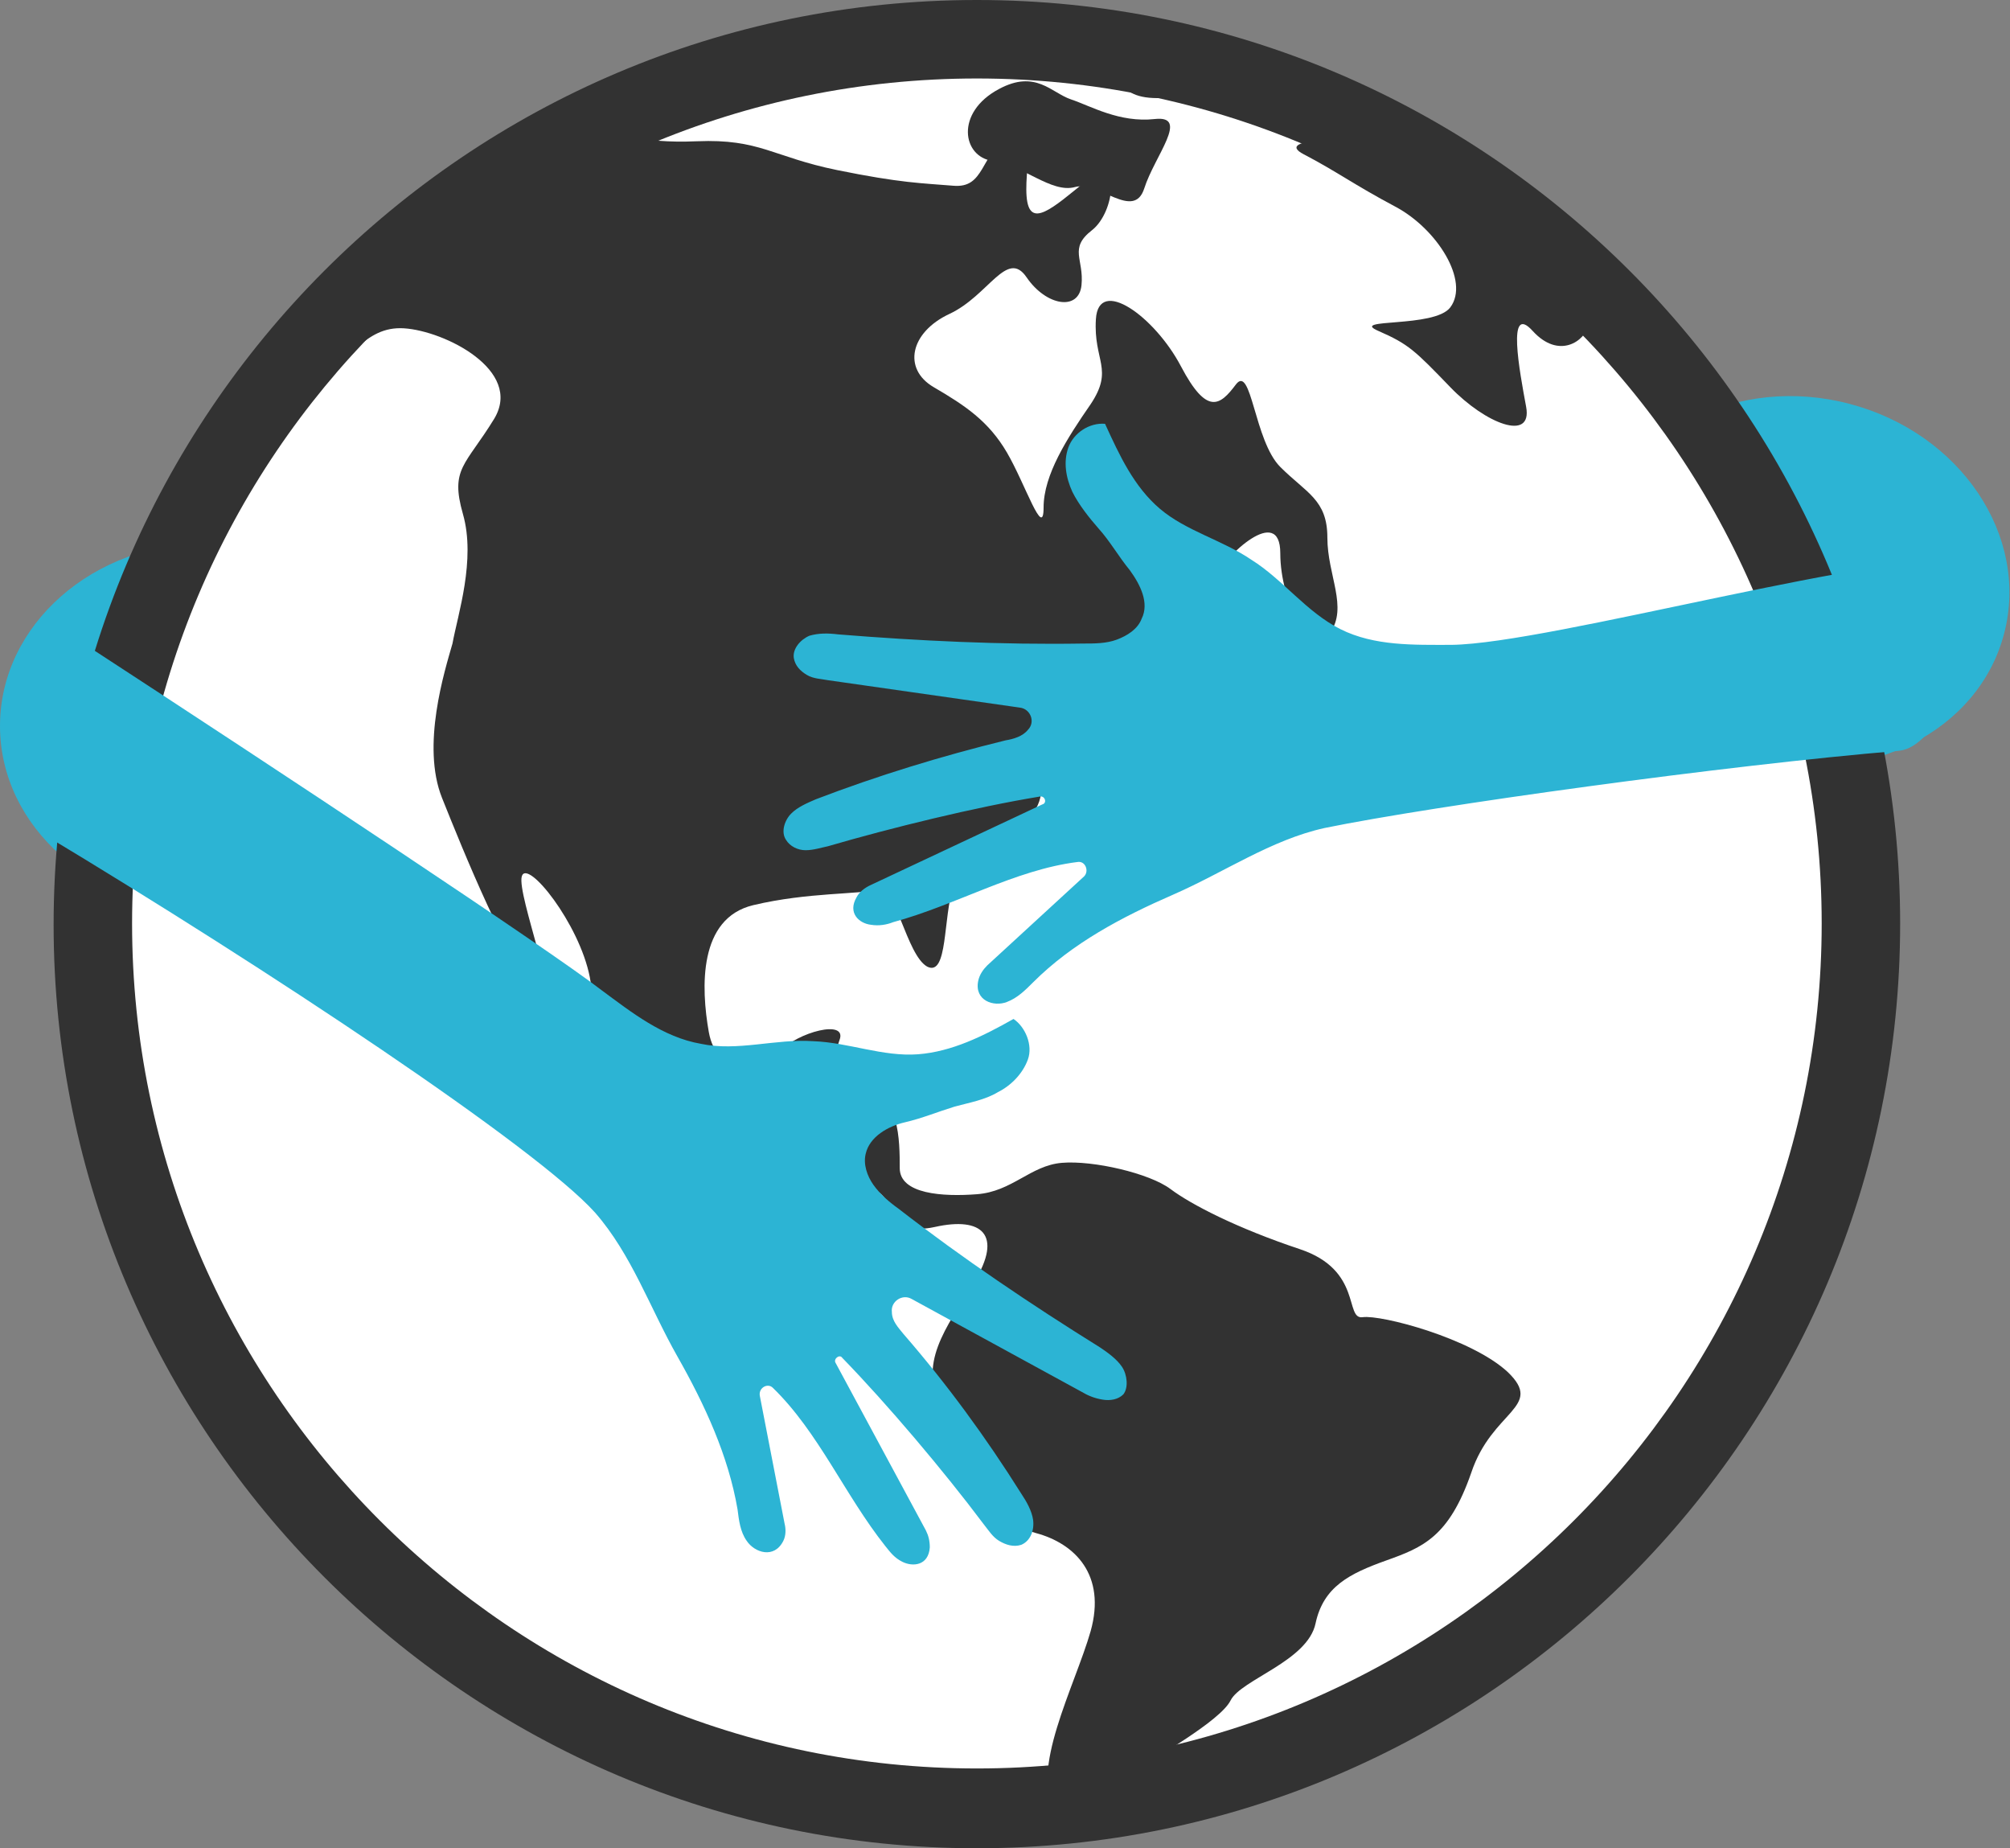 <?xml version="1.0" encoding="utf-8"?>
<!-- Generator: Adobe Illustrator 19.0.0, SVG Export Plug-In . SVG Version: 6.00 Build 0)  -->
<svg version="1.1" id="Isolation_Mode" xmlns="http://www.w3.org/2000/svg" xmlns:xlink="http://www.w3.org/1999/xlink" x="0px"
	 y="0px" viewBox="0 0 153.7 141.3" style="enable-background:new 0 0 153.7 141.3;" xml:space="preserve">
<rect x="0" y="0" width="153.7" height="141.3" fill="#808080" stroke="none"/>
<style type="text/css">
	.st0{fill:#2CB4D4;}
	.st1{fill:#FFFFFF;}
	.st2{clip-path:url(#XMLID_15_);}
	.st3{fill:#323232;}
</style>
<g id="XMLID_2_">
	<ellipse id="XMLID_66_" class="st0" cx="15.9" cy="55.5" rx="15.9" ry="14"/>
</g>
<g id="XMLID_5_">
	
		<ellipse id="XMLID_64_" transform="matrix(0.967 0.254 -0.254 0.967 15.8 -33.549)" class="st0" cx="137.9" cy="44.4" rx="15.9" ry="14"/>
</g>
<g id="XMLID_3_">
	<circle id="XMLID_62_" class="st1" cx="73.3" cy="69.7" r="66.9"/>
</g>
<g id="XMLID_12_">
	<g id="XMLID_14_">
		<defs>
			<circle id="XMLID_37_" cx="74.4" cy="70.3" r="68"/>
		</defs>
		<clipPath id="XMLID_15_">
			<use xlink:href="#XMLID_37_"  style="overflow:visible;"/>
		</clipPath>
		<g id="XMLID_16_" class="st2">
			<g id="XMLID_8_">
				<path id="XMLID_60_" class="st3" d="M28.8,16c-2.8,4.6-2,6.1-3.8,8.3s-4.6,6.5-1.4,5s4.2-4.4,7.3-4.2s9.1,3.2,6.9,6.9
					c-2.2,3.6-3.4,3.8-2.4,7.3s-0.4,7.7-0.8,9.9C34,51.3,32.2,57,33.8,61s5.2,12.9,7.3,14.7c2,1.8-1.6-7.3-1.2-8.7
					c0.4-1.4,4.4,3.6,5.2,7.7c0.8,4-2.6,5.6,3.4,8.3s6.9,0.2,9.5,2.6c2.6,2.4,7.3,4.8,8.9,5.4s1,3.6,4.6,2.8c3.6-0.8,5.2,0.6,3,4.2
					c-2.2,3.6-4.4,6.3-2.4,9.7c2,3.4,4,8.7,7.1,9.5c3,0.8,5.4,3.2,4.2,7.5c-1.2,4.2-4.8,10.9-2.6,13.7c2.2,2.8,3.8,5.6,4.4,6.1
					c0.6,0.4,1-8.5,2-9.3c1-0.8,6.1-3.6,6.9-5.2c0.8-1.6,5.9-3,6.5-5.9c0.6-2.8,2.6-3.8,5.4-4.8c2.8-1,4.8-1.8,6.5-6.7
					c1.6-4.8,5.6-5,2.8-7.7c-2.8-2.6-9.7-4.4-11.1-4.2c-1.4,0.2,0-3.6-4.8-5.2c-4.8-1.6-8.3-3.4-9.9-4.6c-1.6-1.2-5.9-2.2-8.3-2
					c-2.4,0.2-3.8,2.2-6.5,2.4c-2.6,0.2-5.9,0-5.9-2s0-6.1-2.8-5c-2.8,1-2.4-3.2-1.8-4.8c0.6-1.6-3.2-0.6-4.6,0.9
					c-1.4,1.5-4.8,1.9-5.4-1.5c-0.6-3.4-0.8-8.7,3.4-9.7s8.1-0.8,9.5-1.2s2.2,5,3.8,5.9c1.6,0.8,1.2-3.8,2-6.1
					c0.8-2.2,6.3-4,6.7-7.1c0.4-3-1-4.2,1.4-5.2c2.4-1,5.4-0.4,6.5-2.6c1-2.2,1.2-3.2,4-3c2.8,0.2,6.7,0.4,5-1.4s-4.4-2.8-3.6-4.4
					s5-5.6,5-1.8s2.4,8.1,3.8,6.1c1.4-2-0.2-4.4-0.2-7.3s-1.6-3.4-3.6-5.4c-2-2-2.2-7.9-3.4-6.3c-1.2,1.6-2.2,2.4-4.2-1.4
					s-6.3-6.9-6.5-3.6c-0.2,3.2,1.4,3.8-0.4,6.5c-1.8,2.6-3.6,5.4-3.6,7.9S78.4,37,77,34.6c-1.4-2.4-3.2-3.6-5.6-5
					c-2.4-1.4-1.8-4.2,1.2-5.6s4.4-5,5.9-2.8s4,2.6,4.2,0.6c0.2-2-1-2.8,0.8-4.2c1.8-1.4,2.2-5.9-0.4-3.8s-4.4,3.8-4.6,1.2
					s1.2-7.1-1.2-5c-2.4,2-2,4.4-4.4,4.2c-2.4-0.2-4-0.2-8.9-1.2s-5.9-2.4-10.7-2.2c-4.8,0.2-4.4-0.8-12.3-0.2
					C33,11,28.8,16,28.8,16z"/>
			</g>
			<g id="XMLID_26_">
				<path id="XMLID_58_" class="st3" d="M85.2,94.7c-2.2,1.2-0.5,2.1,2.3,2.3s7.8,3,8.8,1.5S91.2,91.4,85.2,94.7z"/>
			</g>
			<g id="XMLID_25_">
				<path id="XMLID_56_" class="st3" d="M97.7,100.3c-2.3,1-10.3,1.5-6.3,2s8.8-0.3,11.5,0S101.7,98.5,97.7,100.3z"/>
			</g>
			<g id="XMLID_24_">
				<path id="XMLID_54_" class="st3" d="M177.4,83.8c0,0-2.3-7.8-4.8-5.5s-5.5,1-6.5,2s-1.8,6.3-2.5,8.8s-4.3,0.3-4.3,7
					s-0.8,12.5,2,14.3s4,5.3,6,2.5s6,0.5,6,0.5L177.4,83.8z"/>
			</g>
			<g id="XMLID_23_">
				<path id="XMLID_52_" class="st3" d="M166.4,44.3c0,0,1,11.3,2.8,12.8s1.2,5-0.8,5.5c-2,0.5-1.7,2.3-0.7,4.3s-2.3,1.3-2.8,2
					s0,6.5,1,7.8s3.8,2,4.3,0.5c0.5-1.5,1-7.8,1.7-7.5s0.8,9,5,7.8l-1-18.8l-9-15.3"/>
			</g>
			<g id="XMLID_22_">
				<path id="XMLID_50_" class="st3" d="M150.7,35.3c-1.8-0.1,2,4.8,3.5,4.8S157.9,35.8,150.7,35.3z"/>
			</g>
			<g id="XMLID_21_">
				<path id="XMLID_48_" class="st3" d="M148.2,19c0,3,2.6,9,2,10.5c-0.5,1.5-3.3,0.5-6.5,2.5s-5.3,3.8-5.3,6s-3.5-0.5-6-2.8
					c-2.5-2.2-3-10-4-14.2s-0.3-6.5-2.8-8.3s-7.3,0.3-7-2.5s0.8-6.2,0.8-6.2L148.2,19z"/>
			</g>
			<g id="XMLID_20_">
				<path id="XMLID_46_" class="st3" d="M76.4,6.8c-3.4,1.8-2.8,5.2-0.5,5.5s4.5,2.5,6.3,2s4.5,2.6,5.3,0.1s3.5-5.6,0.8-5.3
					s-4.9-1-6.4-1.5S79.2,5.3,76.4,6.8z"/>
			</g>
			<g id="XMLID_19_">
				<path id="XMLID_44_" class="st3" d="M110.9,23.5c-1.2,1.6-7.8,0.8-5.5,1.8s2.8,1.5,5.5,4.3s6.3,4.2,5.8,1.5s-1.5-8,0.5-5.8
					s4,0.8,4.3-0.5s-3.5-5.3-4.3-6.8s-3.3-4.8-5-5s-2.5-1.8-5.5-2.1c-3-0.4-9.5-0.4-7,0.9s3.8,2.3,7,4S112.4,21.5,110.9,23.5z"/>
			</g>
			<g id="XMLID_18_">
				<path id="XMLID_42_" class="st3" d="M86.2,4c-0.8,1-1.3,3.5,2.3,3.5s5.8-0.3,6.5-2.5s-0.8-3.6-3.5-1.9S87.7,2.3,86.2,4z"/>
			</g>
			<g id="XMLID_17_">
				<path id="XMLID_40_" class="st3" d="M97.1,6.5c-1.1,2-0.7,3.5,2.6,2s5.8-3.7,7.5-1.5s3.3,2.8,5,2c1.8-0.8,5.8-3.3,4-5
					s-6.3-4.5-8-2.3S98.7,3.5,97.1,6.5z"/>
			</g>
		</g>
	</g>
	<g id="XMLID_6_">
		<path id="XMLID_10_" class="st3" d="M74.7,141.3c-38.9,0-70.6-31.7-70.6-70.6C4.1,31.7,35.7,0,74.7,0s70.6,31.7,70.6,70.6
			C145.3,109.6,113.6,141.3,74.7,141.3z M74.7,6C39,6,10.1,35,10.1,70.6c0,35.6,29,64.6,64.6,64.6s64.6-29,64.6-64.6
			C139.3,35,110.3,6,74.7,6z"/>
	</g>
</g>
<g id="XMLID_9_">
	<path id="XMLID_29_" class="st0" d="M85.8,104.5c-0.4-0.6-1.1-1.1-1.7-1.5c-5.3-3.3-10.5-6.8-15.4-10.6c-0.7-0.5-1.4-1.1-1.9-1.8
		c-0.5-0.7-0.8-1.6-0.6-2.4c0.3-1.3,1.7-2.1,3-2.4c1.3-0.3,2.5-0.8,3.8-1.2c1.1-0.3,2.3-0.5,3.3-1.1c1-0.5,1.9-1.4,2.3-2.5
		c0.4-1.1-0.2-2.5-1.1-3.1c-2.3,1.3-4.7,2.5-7.3,2.7c-2.7,0.2-5.3-0.9-8-1c-2.9-0.2-5.8,0.8-8.6,0.2c-2.9-0.5-5.3-2.4-7.6-4.1
		c-4-3.1-24.4-16.6-39.6-26.5c-0.9,0.1-1.7,0.3-2.5,0.5c1-0.3-1.5,0.3-1.2,0c-1,0.6-0.6,1.6-1.6,2.9c2.9,2.6,3,7.3,2.1,11.1
		c17.3,10.4,37.8,24,42.3,29c2.8,3.2,4.2,7.3,6.3,11c2.1,3.7,3.9,7.6,4.6,11.7c0.1,0.8,0.2,1.7,0.7,2.4c0.6,0.9,2.1,1.4,2.8,0
		c0.2-0.4,0.2-0.9,0.1-1.3l-1.9-9.8c-0.1-0.6,0.6-1,1-0.6c3.5,3.4,5.5,8.2,8.6,12.1c0.4,0.5,0.7,0.9,1.3,1.2c0.8,0.4,2,0.3,2.1-1.1
		c0-0.5-0.1-0.9-0.3-1.3l-6.9-12.8c-0.2-0.3,0.3-0.7,0.5-0.4c3.5,3.6,7.8,8.7,10.8,12.7c0.4,0.5,0.7,1,1.2,1.3
		c0.5,0.3,1.1,0.5,1.7,0.3c0.7-0.3,1-1.1,0.9-1.9c-0.1-0.7-0.5-1.4-0.9-2c-2.7-4.3-5.7-8.4-9-12.2c-0.4-0.5-0.9-1-0.9-1.7
		c-0.1-0.8,0.8-1.4,1.5-1l13,7.1c0.5,0.3,1,0.5,1.6,0.6c0.6,0.1,1.2,0,1.6-0.4C86.3,106.1,86.2,105.1,85.8,104.5z"/>
</g>
<g id="XMLID_1_">
	<path id="XMLID_27_" class="st0" d="M151.9,42.7c-7.6-0.8-33.3,6.5-40.9,6.6c-2.9,0-5.9,0.1-8.5-1.2c-2.6-1.3-4.4-3.8-6.8-5.3
		c-2.2-1.5-5-2.2-7-3.9c-2-1.7-3.1-4.1-4.2-6.5c-1.2-0.1-2.4,0.7-2.8,1.8s-0.2,2.3,0.3,3.4c0.5,1,1.3,2,2,2.8c0.9,1,1.5,2.1,2.4,3.2
		c0.8,1.1,1.5,2.5,0.9,3.7c-0.3,0.8-1.1,1.3-1.9,1.6c-0.8,0.3-1.7,0.3-2.6,0.3c-6.2,0.1-12.5-0.2-18.7-0.7c-0.8-0.1-1.5-0.1-2.2,0.1
		c-0.7,0.3-1.3,1-1.2,1.7c0.1,0.6,0.5,1,1,1.3c0.5,0.3,1.1,0.3,1.6,0.4l14.7,2.1c0.8,0.1,1.2,1.1,0.6,1.7c-0.4,0.5-1.1,0.7-1.7,0.8
		c-4.9,1.2-9.8,2.7-14.5,4.5c-0.7,0.3-1.4,0.6-1.9,1.1c-0.5,0.5-0.8,1.4-0.4,2c0.3,0.5,0.9,0.8,1.5,0.8c0.6,0,1.2-0.2,1.7-0.3
		c4.8-1.4,11.3-3,16.2-3.8c0.4-0.1,0.6,0.5,0.2,0.6l-13.2,6.2c-0.4,0.2-0.8,0.5-1,0.9c-0.7,1.2,0.2,2,1.1,2.1c0.6,0.1,1.2,0,1.7-0.2
		c4.8-1.3,9.3-4,14.1-4.6c0.6-0.1,0.9,0.7,0.5,1.1l-7.4,6.8c-0.3,0.3-0.6,0.7-0.7,1.2c-0.3,1.5,1.2,2,2.2,1.6c0.8-0.3,1.4-0.9,2-1.5
		c3-3,6.8-5,10.7-6.7c3.9-1.7,7.5-4.2,11.6-5.1c8.3-1.7,30.7-4.8,43.9-5.9c3-0.3,4.6-6.6,6.5-6.2C150,45.8,149.8,47.8,151.9,42.7z"
		/>
</g>
</svg>

